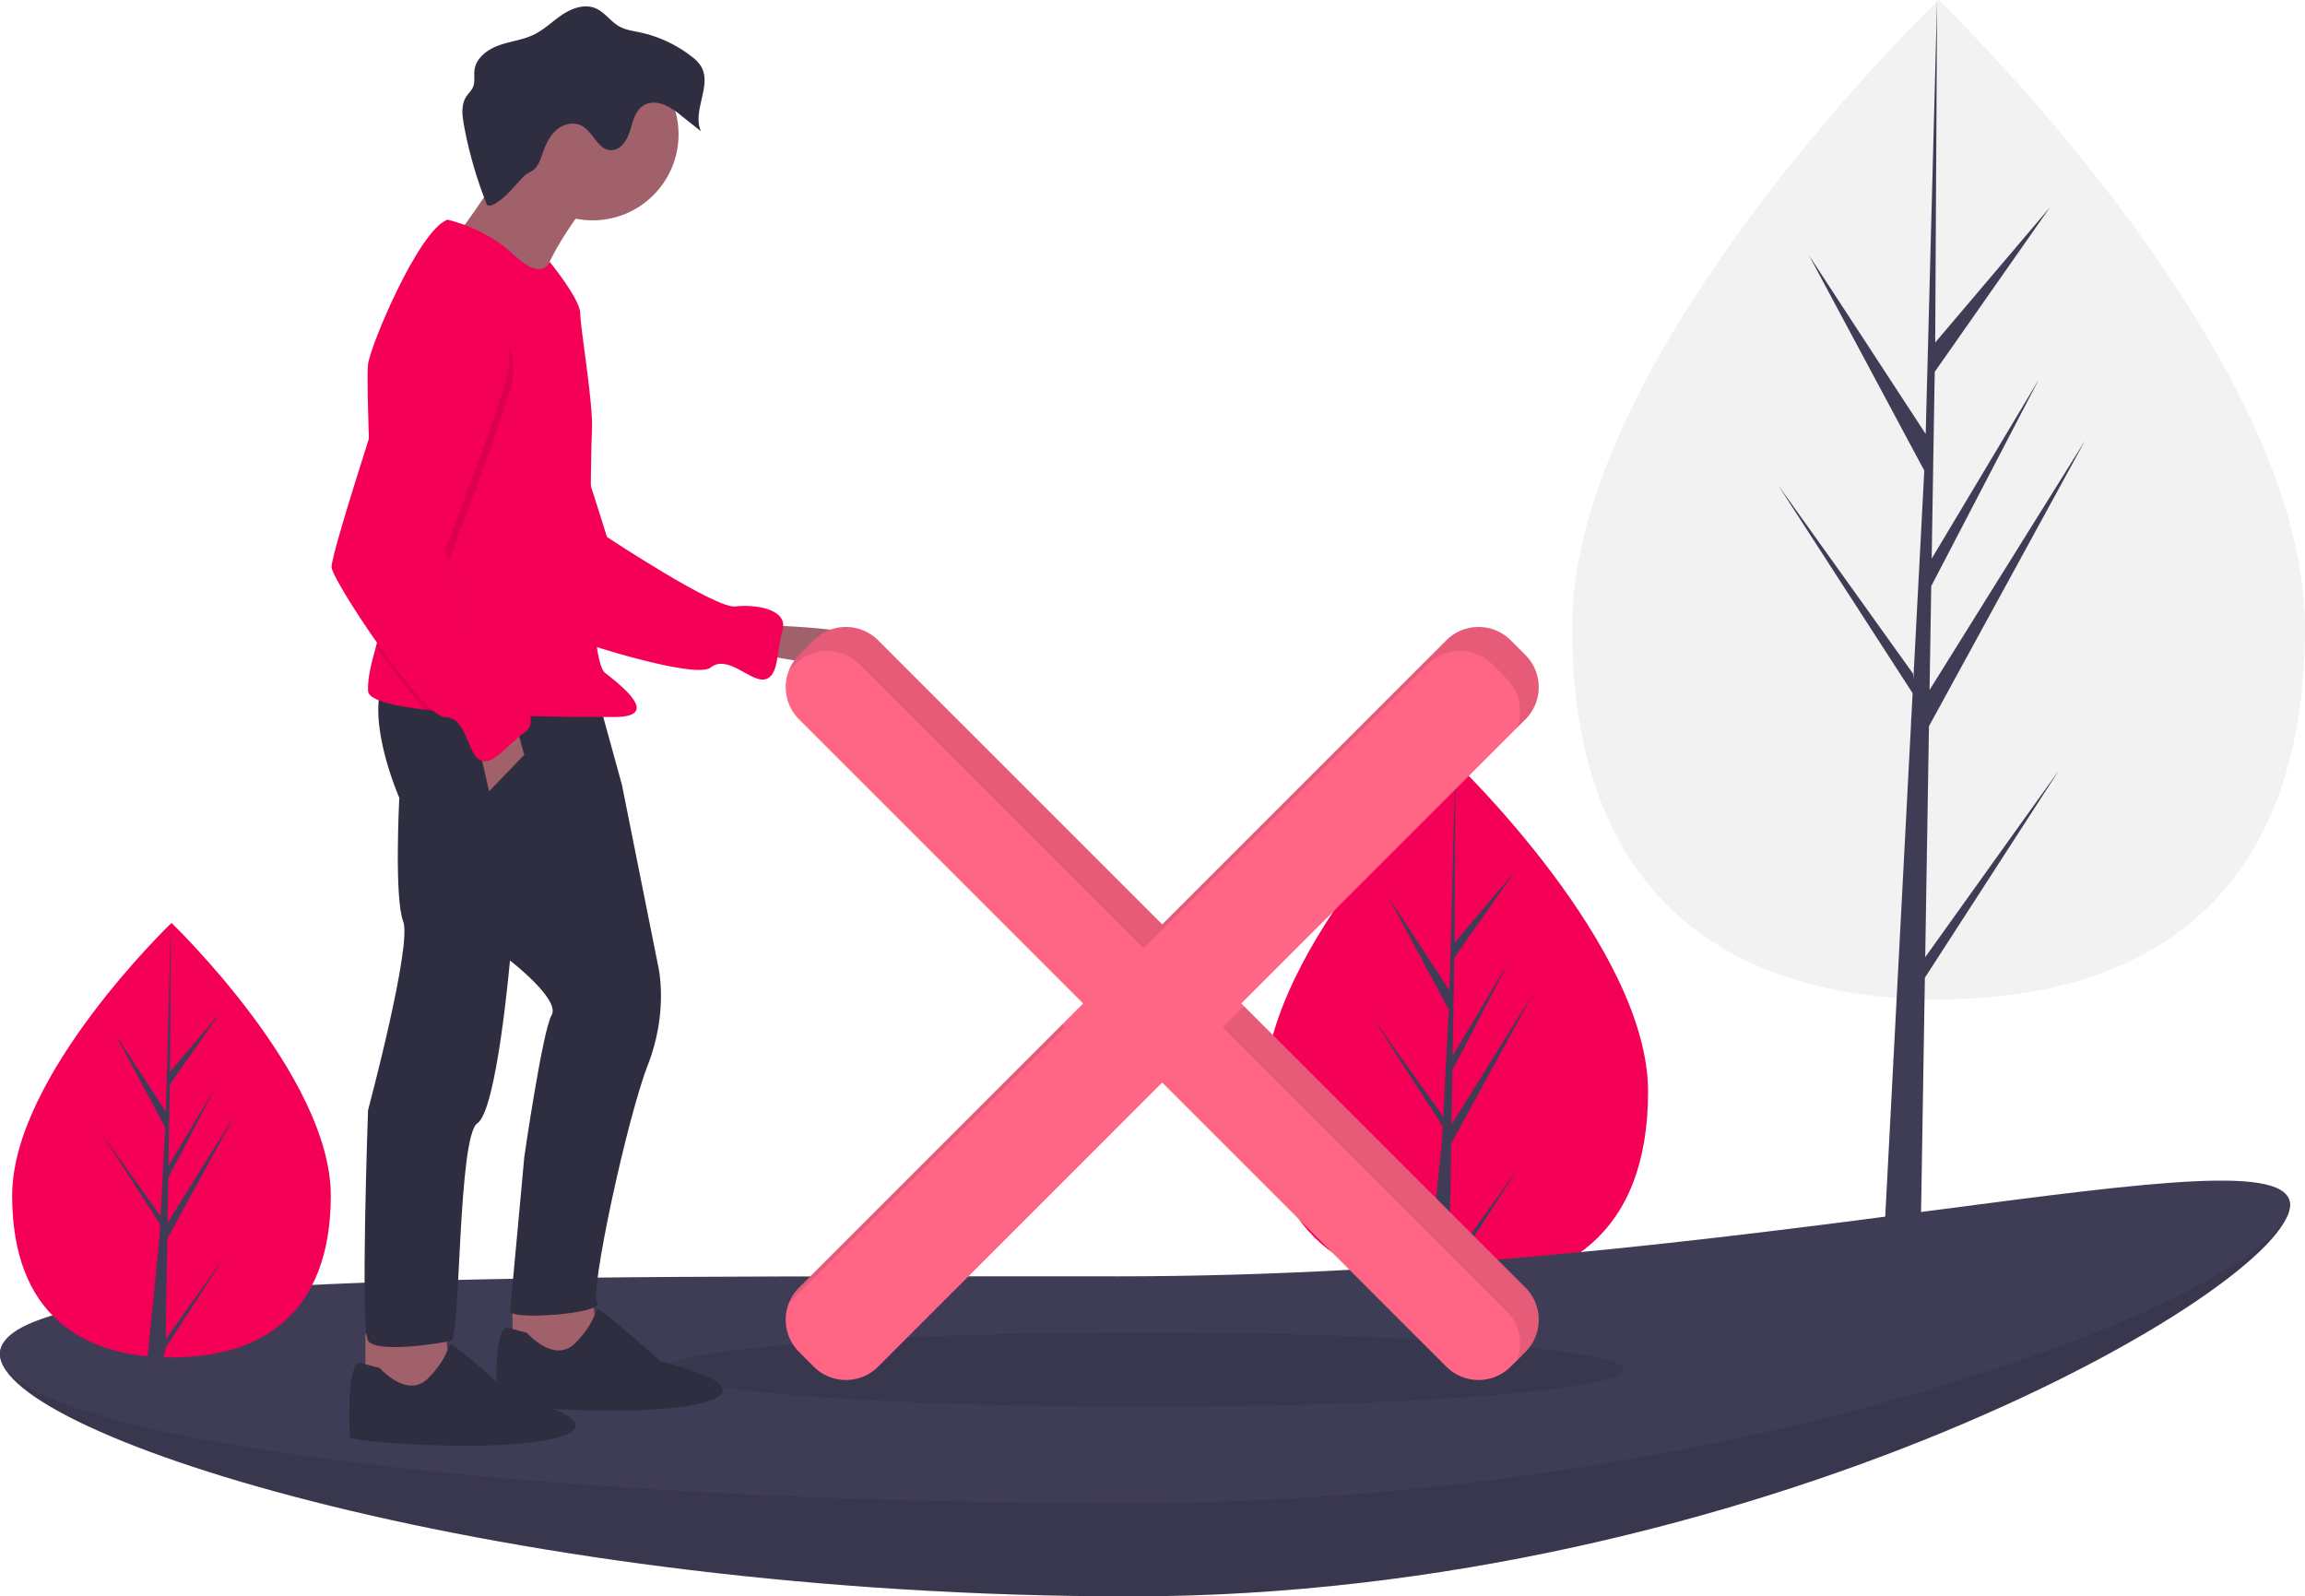 <svg xmlns="http://www.w3.org/2000/svg" viewBox="0 0 1080.049 748.002">
    <path d="M772.232 511.47c0 67.692-40.242 91.328-89.884 91.328s-89.884-23.636-89.884-91.329 89.884-153.809 89.884-153.809 89.884 86.116 89.884 153.81Z" fill="#f50057"/>
    <path fill="#3f3d56" d="m679.994 535.79 38.311-70.088-38.167 61.201.414-25.473 26.404-50.708-26.294 43.966.744-45.815 28.274-40.369-28.157 33.165.465-84.009-2.797 106.449-28.631-43.825 28.285 52.808-2.679 51.167-.079-1.358-33.139-46.304 33.038 51.102-.335 6.399-.06.097.028.525-6.796 68.28h9.079l1.09-5.516 32.957-50.977-32.875 45.936.92-56.653z"/>
    <path d="M1080.049 293.814c0 129.31-76.873 174.46-171.701 174.46s-171.7-45.15-171.7-174.46S908.347 0 908.347 0s171.7 164.503 171.7 293.814Z" fill="#f2f2f2"/>
    <path fill="#3f3d56" d="m902.093 448.494 1.758-108.221 73.184-133.885-72.908 116.908.791-48.661 50.437-96.864-50.228 83.987v.001l1.422-87.519 54.009-77.116-53.786 63.354L907.661 0l-5.583 212.444.459-8.764-54.912-84.052 54.031 100.875-5.116 97.743-.153-2.594-63.303-88.452 63.112 97.617-.64 12.224-.115.184.053 1.003-12.981 247.982h17.343l2.081-128.087 62.957-97.378-62.801 87.749z"/>
    <path d="M1073 564.558c0 38.596-250.37 183.444-543.052 183.444S0 673.037 0 634.442s231.442 7.28 524.125 7.28S1073 525.962 1073 564.557Z" fill="#3f3d56"/>
    <path d="M1073 564.558c0 38.596-250.37 183.444-543.052 183.444S0 673.037 0 634.442s231.442 7.28 524.125 7.28S1073 525.962 1073 564.557Z" opacity=".1"/>
    <path d="M1073 564.558c0 38.596-250.37 139.767-543.052 139.767S0 673.037 0 634.442s231.442-36.398 524.125-36.398S1073 525.963 1073 564.558Z" fill="#3f3d56"/>
    <ellipse cx="535.878" cy="641.774" rx="225.044" ry="17.407" opacity=".1"/>
    <path d="M357.598 292.966s65.883 1.22 53.683 12.81-57.953 0-57.953 0Z" fill="#a0616a"/>
    <path d="M220.328 152.183s26.6-4.75 35.85 16.724 28.244 82.715 28.244 82.715 50.833 33.648 60.079 32.543 25.051 1.15 22.152 11.237-1.612 21.525-8.287 22.927-17.29-11.98-25.415-5.535-80.53-17.096-85.178-21.974-43.28-110.501-43.28-110.501 1.546-28.48 15.835-28.136Z" fill="#f50057"/>
    <path fill="#a0616a" d="m277.379 605.607 3.05 25.621-25.621 6.711-14.641-6.711v-22.571l37.212-3.05zm-68.934 16.471 3.05 25.621-25.621 6.711-14.641-6.711v-22.571l37.212-3.05z"/>
    <path d="m279.819 325.602 11.59 42.093 17.081 85.404s4.88 20.741-4.88 45.752-27.451 106.756-23.791 111.636-41.482 8.54-40.872 3.66 6.71-71.983 6.71-71.983 8.54-59.173 12.81-66.494-19.52-25.621-19.52-25.621-6.1 70.154-15.251 76.254-7.93 100.655-12.2 101.875-35.383 6.1-39.043 0 0-107.975 0-107.975 20.741-77.475 16.471-88.455-1.83-57.953-1.83-57.953-15.86-35.992-7.32-54.903Z" fill="#2f2e41"/>
    <path d="M277.989 91.35s-25.621 31.722-24.401 45.752-40.263-25.62-40.263-25.62 29.892-40.263 29.892-48.803 34.772 28.671 34.772 28.671Z" fill="#a0616a"/>
    <circle cx="277.684" cy="62.984" r="40.262" fill="#a0616a"/>
    <path d="M176.217 302.781c-1.824 6.796-4.087 14.5-3.764 20.991.208 4.203 11.365 6.96 26.793 8.766 14.305 1.678 32.283 2.532 48.626 2.971 17.16.464 32.502.464 39.877.464 21.962 0 4.27-14.03-4.27-20.741s-6.71-101.875-6.1-114.076-5.49-47.583-5.49-54.293-14.355-24.224-14.355-24.224-3.336 9.583-16.757-3.227-31.112-16.471-31.112-16.471c-13.42 4.88-35.992 58.563-37.212 67.713-.494 3.715-.085 22.742.745 44.466 1.201 31.752 3.3 69.287 4.746 73.27 1.14 3.142-.122 8.413-1.727 14.391Z" fill="#f50057"/>
    <path fill="#a0616a" d="m241.387 338.413 4.27 15.251-16.471 17.081-5.49-23.792 17.691-8.54z"/>
    <path d="M246.877 624.518s12.81 14.64 22.571 4.88 9.15-15.86 10.981-15.86 29.282 24.4 29.282 24.4 46.972 10.981 21.35 18.912-98.215 2.44-98.215 0-1.83-34.772 4.88-34.772Z" fill="#2f2e41"/>
    <path d="M177.944 640.989s12.81 14.64 22.57 4.88 9.151-15.86 10.981-15.86 29.282 24.4 29.282 24.4 46.972 10.981 21.351 18.912-98.215 2.44-98.215 0-1.83-34.772 4.88-34.772ZM232.48 95.123c-1.3.84-2.993 1.692-4.295.854a194.661 194.661 0 0 1-10.803-37.403c-.823-4.496-1.393-9.493 1.104-13.32.985-1.51 2.402-2.743 3.124-4.395 1.092-2.501.373-5.397.736-8.102.76-5.667 6.118-9.62 11.505-11.537s11.239-2.512 16.374-5.027c4.876-2.389 8.78-6.35 13.302-9.356s10.313-5.062 15.348-3.03c4.455 1.796 7.23 6.337 11.44 8.648 2.857 1.57 6.172 2.006 9.361 2.68a59.922 59.922 0 0 1 24.34 11.307 17.673 17.673 0 0 1 4.43 4.567c5.403 8.895-4.27 20.989-.003 30.48l-9.227-7.28a32.13 32.13 0 0 0-8.24-5.237c-3.056-1.157-6.676-1.297-9.452.427-3.896 2.42-4.952 7.476-6.313 11.856s-4.371 9.237-8.956 9.125c-6.236-.153-8.416-8.855-14.012-11.61-3.648-1.796-8.24-.614-11.35 2.006-3.11 2.62-4.975 6.42-6.344 10.248-.855 2.393-1.658 5.09-3.177 7.164-1.675 2.287-3.818 2.471-5.607 4.18-4.658 4.445-7.522 9.032-13.284 12.755Z" fill="#2f2e41"/>
    <path d="M176.217 302.781c7.583 10.999 16.13 22.346 23.029 29.757 14.305 1.678 32.283 2.532 48.626 2.971a38.527 38.527 0 0 0-10.755-9.907c-7.93-4.88-26.842-62.833-26.842-62.833s23.182-59.783 29.282-82.354-17.691-35.382-17.691-35.382c-10.98-9.15-29.892 12.2-29.892 12.2s-9.65 29.111-18.776 57.886c1.201 31.753 3.3 69.288 4.746 73.271 1.14 3.142-.122 8.413-1.727 14.391Z" opacity=".1"/>
    <path d="M220.036 140.153s23.791 12.81 17.69 35.382-29.28 82.354-29.28 82.354 18.91 57.953 26.84 62.833 18.912 16.471 10.371 22.571-14.64 15.861-20.74 12.811-6.101-20.131-16.472-20.131-52.463-63.443-53.073-70.154 34.772-113.466 34.772-113.466 18.911-21.35 29.892-12.2Z" fill="#f50057"/>
    <path d="m714.746 306.892-6.863-6.863a21.345 21.345 0 0 0-30.186 0L544.582 433.144 411.467 300.03a21.345 21.345 0 0 0-30.187 0l-6.862 6.863a21.345 21.345 0 0 0 0 30.186l133.115 133.115L374.418 603.31a21.345 21.345 0 0 0 0 30.186l6.862 6.863a21.345 21.345 0 0 0 30.187 0l133.115-133.116 133.115 133.116a21.345 21.345 0 0 0 30.186 0l6.863-6.863a21.345 21.345 0 0 0 0-30.186L581.63 470.193l133.115-133.115a21.345 21.345 0 0 0 0-30.186Z" fill="#ff6584"/>
    <path d="M369.667 610.546 498.83 481.383l-1.243-1.243-123.169 123.17a21.26 21.26 0 0 0-4.75 7.237Zm2.91-299.326a21.345 21.345 0 0 1 30.186 0l133.115 133.114L668.993 311.22a21.345 21.345 0 0 1 30.187 0l6.863 6.863a21.344 21.344 0 0 1 4.75 22.95l3.953-3.954a21.345 21.345 0 0 0 0-30.186l-6.863-6.863a21.345 21.345 0 0 0-30.186 0L544.582 433.144 411.467 300.03a21.345 21.345 0 0 0-30.187 0l-6.862 6.863a21.26 21.26 0 0 0-4.751 7.237Zm210.297 160.217-9.947 9.946L706.042 614.5a21.344 21.344 0 0 1 4.751 22.949l3.953-3.953a21.345 21.345 0 0 0 0-30.186Z" opacity=".1"/>
    <path d="M155 560.192c0 56.222-33.423 75.852-74.652 75.852s-74.652-19.63-74.652-75.852 74.652-127.744 74.652-127.744S155 503.971 155 560.192Z" fill="#f50057"/>
    <path fill="#3f3d56" d="m78.393 580.392 31.819-58.211-31.699 50.83.344-21.157 21.929-42.115-21.838 36.516.618-38.051 23.482-33.529-23.385 27.546.386-69.773-2.323 88.41-23.779-36.398 23.491 43.858-2.224 42.497-.066-1.128-27.523-38.457 27.439 42.442-.278 5.315-.05.08.023.436-5.644 56.709h7.541l.905-4.581 27.372-42.338-27.304 38.151.764-47.052z"/>
</svg>
